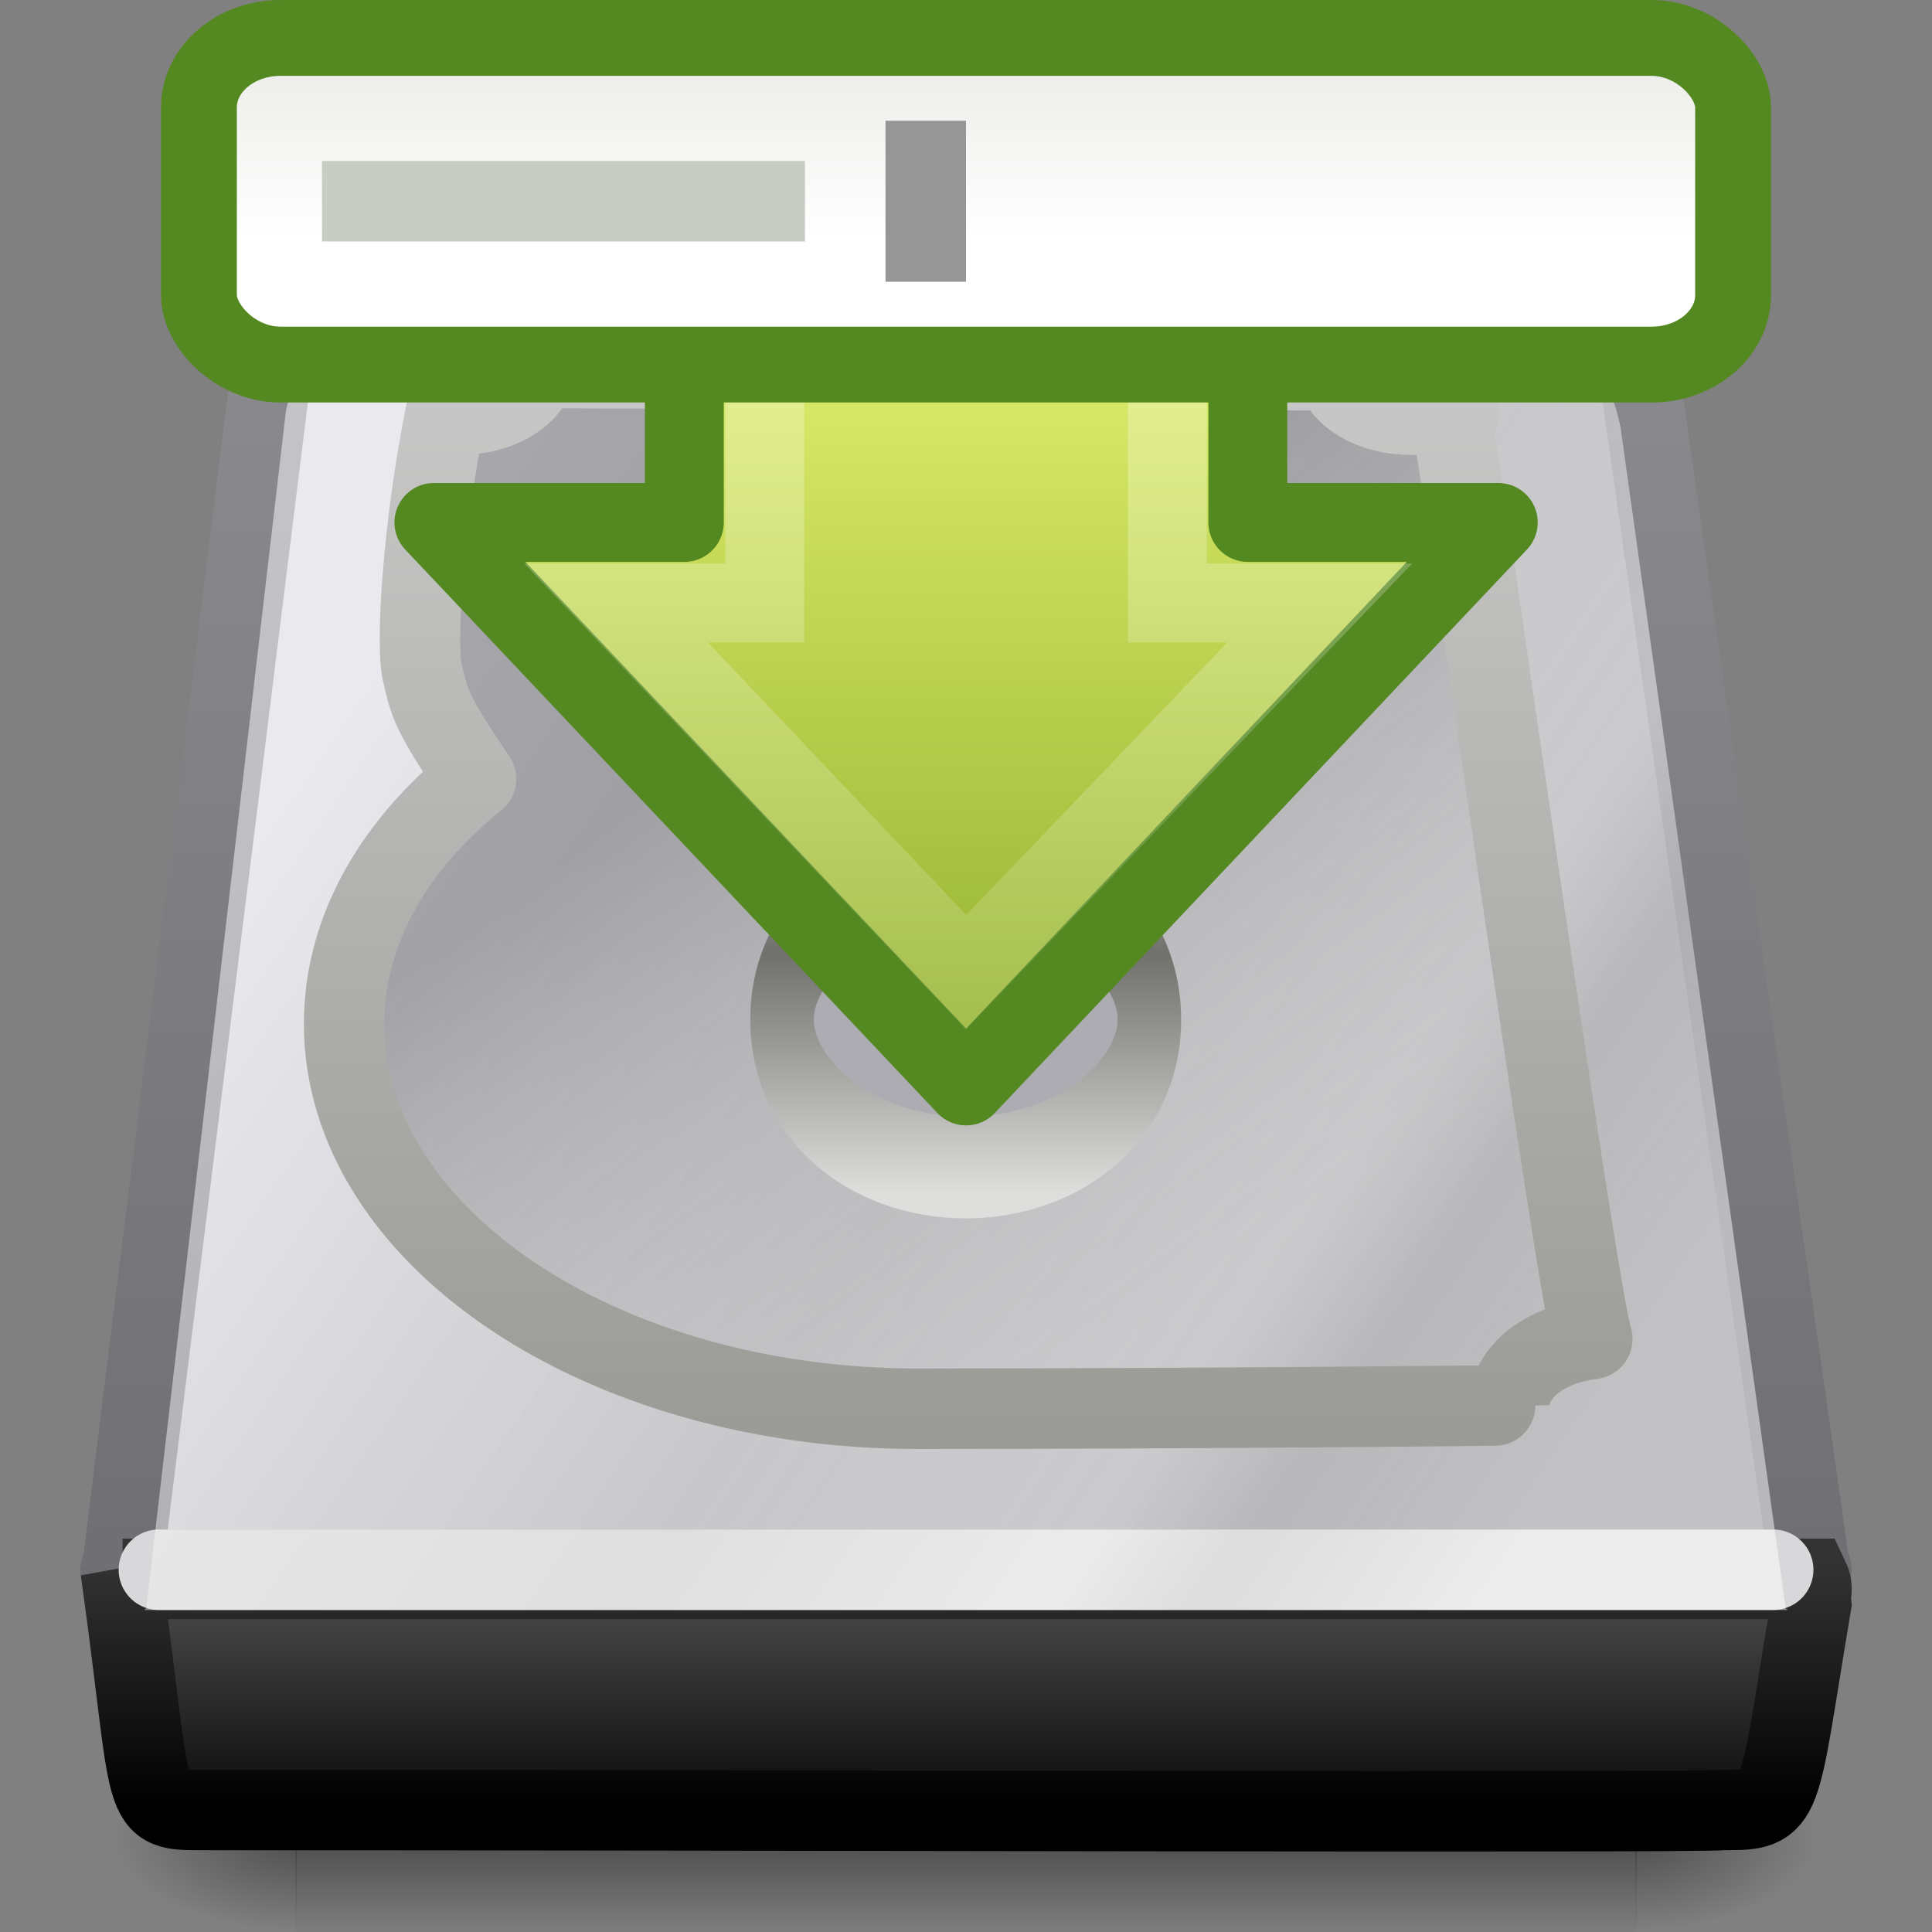 <?xml version="1.0" encoding="UTF-8" standalone="no"?>
<!-- Created with Inkscape (http://www.inkscape.org/) -->

<svg
   xmlns:svg="http://www.w3.org/2000/svg"
   xmlns="http://www.w3.org/2000/svg"
   xmlns:xlink="http://www.w3.org/1999/xlink"
   version="1.0"
   width="24"
   height="24"
   id="svg2">
  <rect width="100%" height="100%" fill="#808080" stroke="none"/>
  <defs
     id="defs4">
    <linearGradient
       id="linearGradient5048">
      <stop
         id="stop5050"
         style="stop-color:#000000;stop-opacity:0"
         offset="0" />
      <stop
         id="stop5056"
         style="stop-color:#000000;stop-opacity:1"
         offset="0.5" />
      <stop
         id="stop5052"
         style="stop-color:#000000;stop-opacity:0"
         offset="1" />
    </linearGradient>
    <linearGradient
       x1="302.857"
       y1="366.648"
       x2="302.857"
       y2="609.505"
       id="linearGradient3743"
       xlink:href="#linearGradient5048"
       gradientUnits="userSpaceOnUse"
       gradientTransform="matrix(0.034,0,0,0.01,-0.466,17.955)" />
    <radialGradient
       cx="605.714"
       cy="486.648"
       r="117.143"
       fx="605.714"
       fy="486.648"
       id="radialGradient3740"
       xlink:href="#linearGradient5060"
       gradientUnits="userSpaceOnUse"
       gradientTransform="matrix(0.02,0,0,0.01,8.11,17.955)" />
    <linearGradient
       id="linearGradient5060">
      <stop
         id="stop5062"
         style="stop-color:#000000;stop-opacity:1"
         offset="0" />
      <stop
         id="stop5064"
         style="stop-color:#000000;stop-opacity:0"
         offset="1" />
    </linearGradient>
    <radialGradient
       cx="605.714"
       cy="486.648"
       r="117.143"
       fx="605.714"
       fy="486.648"
       id="radialGradient3737"
       xlink:href="#linearGradient5060"
       gradientUnits="userSpaceOnUse"
       gradientTransform="matrix(-0.02,0,0,0.01,15.89,17.955)" />
    <linearGradient
       id="linearGradient3448">
      <stop
         id="stop3450"
         style="stop-color:#8c8c91;stop-opacity:1"
         offset="0" />
      <stop
         id="stop3452"
         style="stop-color:#6e6e73;stop-opacity:1"
         offset="1" />
    </linearGradient>
    <linearGradient
       x1="10.149"
       y1="7"
       x2="10.149"
       y2="19.823"
       id="linearGradient3734"
       xlink:href="#linearGradient3448"
       gradientUnits="userSpaceOnUse"
       gradientTransform="matrix(0.903,0,0,1.306,1.159,-6.134)" />
    <linearGradient
       id="linearGradient4235">
      <stop
         id="stop4237"
         style="stop-color:#d4d4dc;stop-opacity:1"
         offset="0" />
      <stop
         id="stop4239"
         style="stop-color:#848489;stop-opacity:1"
         offset="1" />
    </linearGradient>
    <linearGradient
       x1="-56.131"
       y1="-142.797"
       x2="-23.247"
       y2="-110.295"
       id="linearGradient3732"
       xlink:href="#linearGradient4235"
       gradientUnits="userSpaceOnUse"
       gradientTransform="matrix(0.33,0,0,0.474,26.328,71.42)" />
    <linearGradient
       id="linearGradient3341">
      <stop
         id="stop3343"
         style="stop-color:#333333;stop-opacity:1"
         offset="0" />
      <stop
         id="stop3345"
         style="stop-color:#000000;stop-opacity:1"
         offset="1" />
    </linearGradient>
    <linearGradient
       x1="27.567"
       y1="44.514"
       x2="27.567"
       y2="52.98"
       id="linearGradient3729"
       xlink:href="#linearGradient3341"
       gradientUnits="userSpaceOnUse"
       gradientTransform="matrix(0.334,0,0,0.361,1.312,3.334)" />
    <linearGradient
       id="linearGradient2215">
      <stop
         id="stop2223"
         style="stop-color:#555556;stop-opacity:1"
         offset="0" />
      <stop
         id="stop2219"
         style="stop-color:#0c0c0d;stop-opacity:1"
         offset="1" />
    </linearGradient>
    <linearGradient
       x1="53.991"
       y1="87.896"
       x2="53.991"
       y2="104.281"
       id="linearGradient3727"
       xlink:href="#linearGradient2215"
       gradientUnits="userSpaceOnUse"
       gradientTransform="matrix(0.174,0,0,0.186,1.124,3.009)" />
    <linearGradient
       id="linearGradient2555">
      <stop
         id="stop2557"
         style="stop-color:#ffffff;stop-opacity:1"
         offset="0" />
      <stop
         id="stop2561"
         style="stop-color:#e6e6e6;stop-opacity:1"
         offset="0.5" />
      <stop
         id="stop2563"
         style="stop-color:#ffffff;stop-opacity:1"
         offset="0.75" />
      <stop
         id="stop2565"
         style="stop-color:#e1e1e1;stop-opacity:1"
         offset="0.842" />
      <stop
         id="stop2559"
         style="stop-color:#ffffff;stop-opacity:1"
         offset="1" />
    </linearGradient>
    <linearGradient
       x1="-56.131"
       y1="-142.797"
       x2="-23.247"
       y2="-110.295"
       id="linearGradient3723"
       xlink:href="#linearGradient2555"
       gradientUnits="userSpaceOnUse"
       gradientTransform="matrix(0.321,0,0,0.467,25.92,71.111)" />
    <linearGradient
       id="linearGradient3470">
      <stop
         id="stop3472"
         style="stop-color:#9a9a96;stop-opacity:1"
         offset="0" />
      <stop
         id="stop3474"
         style="stop-color:#cacaca;stop-opacity:1"
         offset="1" />
    </linearGradient>
    <linearGradient
       x1="11.36"
       y1="18.501"
       x2="11.36"
       y2="7.976"
       id="linearGradient3720"
       xlink:href="#linearGradient3470"
       gradientUnits="userSpaceOnUse"
       gradientTransform="matrix(0.903,0,0,1.326,0.774,-6.534)" />
    <linearGradient
       id="linearGradient4241">
      <stop
         id="stop4243"
         style="stop-color:#646469;stop-opacity:0.505"
         offset="0" />
      <stop
         id="stop4245"
         style="stop-color:#aeaeab;stop-opacity:0"
         offset="1" />
    </linearGradient>
    <linearGradient
       x1="54.726"
       y1="43.524"
       x2="75.661"
       y2="82.089"
       id="linearGradient3718"
       xlink:href="#linearGradient4241"
       gradientUnits="userSpaceOnUse"
       gradientTransform="matrix(0.171,0,0,0.229,0.949,-1.671)" />
    <linearGradient
       id="linearGradient13428">
      <stop
         id="stop13430"
         style="stop-color:#4f4f4c;stop-opacity:0"
         offset="0" />
      <stop
         id="stop2225"
         style="stop-color:#70706c;stop-opacity:1"
         offset="0.297" />
      <stop
         id="stop13432"
         style="stop-color:#dededd;stop-opacity:1"
         offset="1" />
    </linearGradient>
    <linearGradient
       x1="33.056"
       y1="28.3"
       x2="33.056"
       y2="53.48"
       id="linearGradient3745"
       xlink:href="#linearGradient13428"
       gradientUnits="userSpaceOnUse" />
    <linearGradient
       id="linearGradient4222">
      <stop
         id="stop4224"
         style="stop-color:#ffffff;stop-opacity:1"
         offset="0" />
      <stop
         id="stop4226"
         style="stop-color:#ffffff;stop-opacity:0"
         offset="1" />
    </linearGradient>
    <linearGradient
       x1="8.527"
       y1="33.332"
       x2="57.411"
       y2="33.332"
       id="linearGradient3714"
       xlink:href="#linearGradient4222"
       gradientUnits="userSpaceOnUse"
       gradientTransform="matrix(0,0.391,-0.387,0,-30.08,-6.111)" />
    <linearGradient
       id="linearGradient2264">
      <stop
         id="stop2266"
         style="stop-color:#d7e866;stop-opacity:1"
         offset="0" />
      <stop
         id="stop2268"
         style="stop-color:#8cab2a;stop-opacity:1"
         offset="1" />
    </linearGradient>
    <linearGradient
       x1="28.671"
       y1="23.891"
       x2="1.31"
       y2="23.891"
       id="linearGradient3712"
       xlink:href="#linearGradient2264"
       gradientUnits="userSpaceOnUse"
       gradientTransform="matrix(0,-0.337,-0.335,0,-32.289,11.195)" />
    <linearGradient
       id="linearGradient6451">
      <stop
         id="stop6453"
         style="stop-color:#eeeeec;stop-opacity:1"
         offset="0" />
      <stop
         id="stop6455"
         style="stop-color:#ffffff;stop-opacity:1"
         offset="1" />
    </linearGradient>
    <linearGradient
       x1="21.478"
       y1="1.685"
       x2="21.478"
       y2="6.575"
       id="linearGradient5605"
       xlink:href="#linearGradient6451"
       gradientUnits="userSpaceOnUse"
       gradientTransform="matrix(0.476,0,0,0.406,-36.625,-0.806)" />
  </defs>
  <g
     id="layer1">
    <rect
       width="16.654"
       height="2.409"
       x="3.673"
       y="21.591"
       id="rect2723"
       style="opacity:0.402;fill:url(#linearGradient3743);fill-opacity:1;fill-rule:nonzero;stroke:none;stroke-width:1;marker:none;visibility:visible;display:inline;overflow:visible" />
    <path
       d="m 20.319,21.592 c 0,0 0,2.408 0,2.408 1.043,0.004 2.522,-0.54 2.522,-1.204 0,-0.665 -1.164,-1.204 -2.522,-1.204 z"
       id="path2725"
       style="opacity:0.402;fill:url(#radialGradient3740);fill-opacity:1;fill-rule:nonzero;stroke:none;stroke-width:1;marker:none;visibility:visible;display:inline;overflow:visible" />
    <path
       d="m 3.681,21.592 c 0,0 0,2.408 0,2.408 -1.043,0.004 -2.522,-0.54 -2.522,-1.204 0,-0.665 1.164,-1.204 2.522,-1.204 z"
       id="path2727"
       style="opacity:0.402;fill:url(#radialGradient3737);fill-opacity:1;fill-rule:nonzero;stroke:none;stroke-width:1;marker:none;visibility:visible;display:inline;overflow:visible" />
    <path
       d="M 3.347,4.788 1.519,19.485 c -0.014,0 -0.021,0.004 -0.021,0.015 l 21.004,0 c 0,-0.011 -0.007,-0.015 -0.021,-0.015 L 20.341,4.491 c 0,0 -0.263,-0.991 -1.274,-0.991 -0.964,0 -13.363,0 -14.379,0 -1.062,0 -1.342,1.288 -1.342,1.288 z"
       id="rect2990"
       style="fill:url(#linearGradient3732);fill-opacity:1;fill-rule:nonzero;stroke:url(#linearGradient3734);stroke-width:1;stroke-linecap:round;stroke-linejoin:round;stroke-miterlimit:4;stroke-opacity:1;stroke-dasharray:none;stroke-dashoffset:0;marker:none;visibility:visible;display:inline;overflow:visible;enable-background:accumulate" />
    <path
       d="m 1.523,19.613 c 6.984,0 13.967,0 20.951,0 0.056,0.118 0.009,0.171 0.025,0.313 -0.426,2.535 -0.317,2.558 -1.088,2.558 -0.302,0.036 -12.18,0 -18.862,0 -0.838,0 -0.626,0.049 -1.05,-2.984 l 0.025,0.113 z"
       id="rect2992"
       style="fill:url(#linearGradient3727);fill-opacity:1;fill-rule:nonzero;stroke:url(#linearGradient3729);stroke-width:1;stroke-linecap:butt;stroke-linejoin:miter;stroke-miterlimit:4;stroke-opacity:1;stroke-dasharray:none;stroke-dashoffset:0;marker:none;visibility:visible;display:inline;overflow:visible;enable-background:accumulate" />
    <path
       d="m 1.974,19.5 20.053,0"
       id="path2215"
       style="fill:#e5e5e9;fill-opacity:1;fill-rule:evenodd;stroke:#d8d8db;stroke-width:1;stroke-linecap:round;stroke-linejoin:round;stroke-miterlimit:4;stroke-opacity:1;stroke-dasharray:none;display:inline" />
    <path
       d="M 3.55,5.118 1.816,19.985 c -0.013,0 -0.02,0.004 -0.02,0.015 l 20.407,0 c 0,-0.011 -0.007,-0.015 -0.02,-0.015 L 20.13,5.301 c 0,0 -0.21,-1.052 -0.687,-1.052 -0.48,0 -14.691,-0.076 -15.187,-0.076 -0.526,0 -0.707,0.945 -0.707,0.945 z"
       id="path5354"
       style="opacity:0.5;fill:url(#linearGradient3723);fill-opacity:1;fill-rule:nonzero;stroke:none;stroke-width:1;marker:none;visibility:visible;display:inline;overflow:visible;enable-background:accumulate" />
    <path
       d="m 6.66,4.572 c -0.044,0.327 -0.457,0.58 -0.955,0.58 -0.059,0 -0.115,-3.643e-4 -0.171,-0.007 -0.287,1.436 -0.367,2.878 -0.288,3.207 0.09,0.373 0.079,0.453 0.667,1.324 C 4.891,10.501 4.275,11.56 4.275,12.718 c 0,2.638 3.193,4.782 7.126,4.782 3.371,0 7.349,-0.039 7.349,-0.044 0,-0.413 0.444,-0.755 1.03,-0.823 -0.216,-0.702 -1.634,-10.897 -1.757,-11.488 0.381,0 -0.437,0.007 -0.494,0.007 C 17.044,5.151 16.647,4.913 16.583,4.6 L 6.66,4.572 z"
       id="path12457"
       style="fill:url(#linearGradient3718);fill-opacity:1;fill-rule:nonzero;stroke:url(#linearGradient3720);stroke-width:1;stroke-linecap:round;stroke-linejoin:round;stroke-miterlimit:4;stroke-opacity:1;stroke-dasharray:none;stroke-dashoffset:0;marker:none;visibility:visible;display:inline;overflow:visible;enable-background:accumulate" />
    <path
       d="m 56.715,40.626 a 21.721,10.86 0 1 1 -43.441,0 21.721,10.86 0 1 1 43.441,0 z"
       transform="matrix(0.105,0,0,0.168,8.322,5.841)"
       id="path13436"
       style="fill:#acacb2;fill-opacity:1;fill-rule:nonzero;stroke:url(#linearGradient3745);stroke-width:7.521;stroke-linecap:round;stroke-linejoin:round;stroke-miterlimit:4;stroke-opacity:1;stroke-dasharray:none;stroke-dashoffset:0;marker:none;visibility:visible;display:inline;overflow:visible;enable-background:accumulate" />
    <g
       transform="translate(52.303,3.367)"
       id="g3708">
      <path
         d="m -33.691,3.123 -6.611,7 -6.611,-7 3.111,0 0,-6 7,0 0,6 3.111,0 z"
         id="path4348"
         style="fill:url(#linearGradient3712);fill-opacity:1;fill-rule:nonzero;stroke:#548820;stroke-width:0.98;stroke-linecap:round;stroke-linejoin:round;stroke-miterlimit:4;stroke-opacity:1;stroke-dasharray:none;stroke-dashoffset:0;marker:none;visibility:visible;display:inline;overflow:visible" />
      <path
         d="m -35.908,4.123 -4.394,4.586 -4.348,-4.586 1.848,0 0,-6 5,0 0,6 1.894,0 z"
         id="path4360"
         style="opacity:0.354;fill:none;stroke:url(#linearGradient3714);stroke-width:0.98;stroke-linecap:butt;stroke-linejoin:miter;stroke-miterlimit:4;stroke-opacity:1;stroke-dasharray:none;stroke-dashoffset:0;marker:none;visibility:visible;display:inline;overflow:visible" />
    </g>
    <g
       transform="translate(36.952,1.074)"
       id="g5600">
      <rect
         width="19.058"
         height="4.058"
         rx="1.014"
         ry="0.864"
         x="-34.481"
         y="-0.603"
         id="rect5480"
         style="fill:url(#linearGradient5605);fill-opacity:1;stroke:#548820;stroke-width:0.942;stroke-linecap:butt;stroke-linejoin:miter;stroke-miterlimit:4;stroke-opacity:1;stroke-dasharray:none;stroke-dashoffset:0;display:inline" />
      <rect
         width="6"
         height="1"
         x="-32.952"
         y="0.926"
         id="rect6467"
         style="fill:#c8cdc3;fill-opacity:1;stroke:none;display:inline" />
      <rect
         width="1"
         height="2"
         x="-25.952"
         y="0.426"
         id="rect6469"
         style="fill:#969696;fill-opacity:1;stroke:none;display:inline" />
    </g>
  </g>
</svg>
